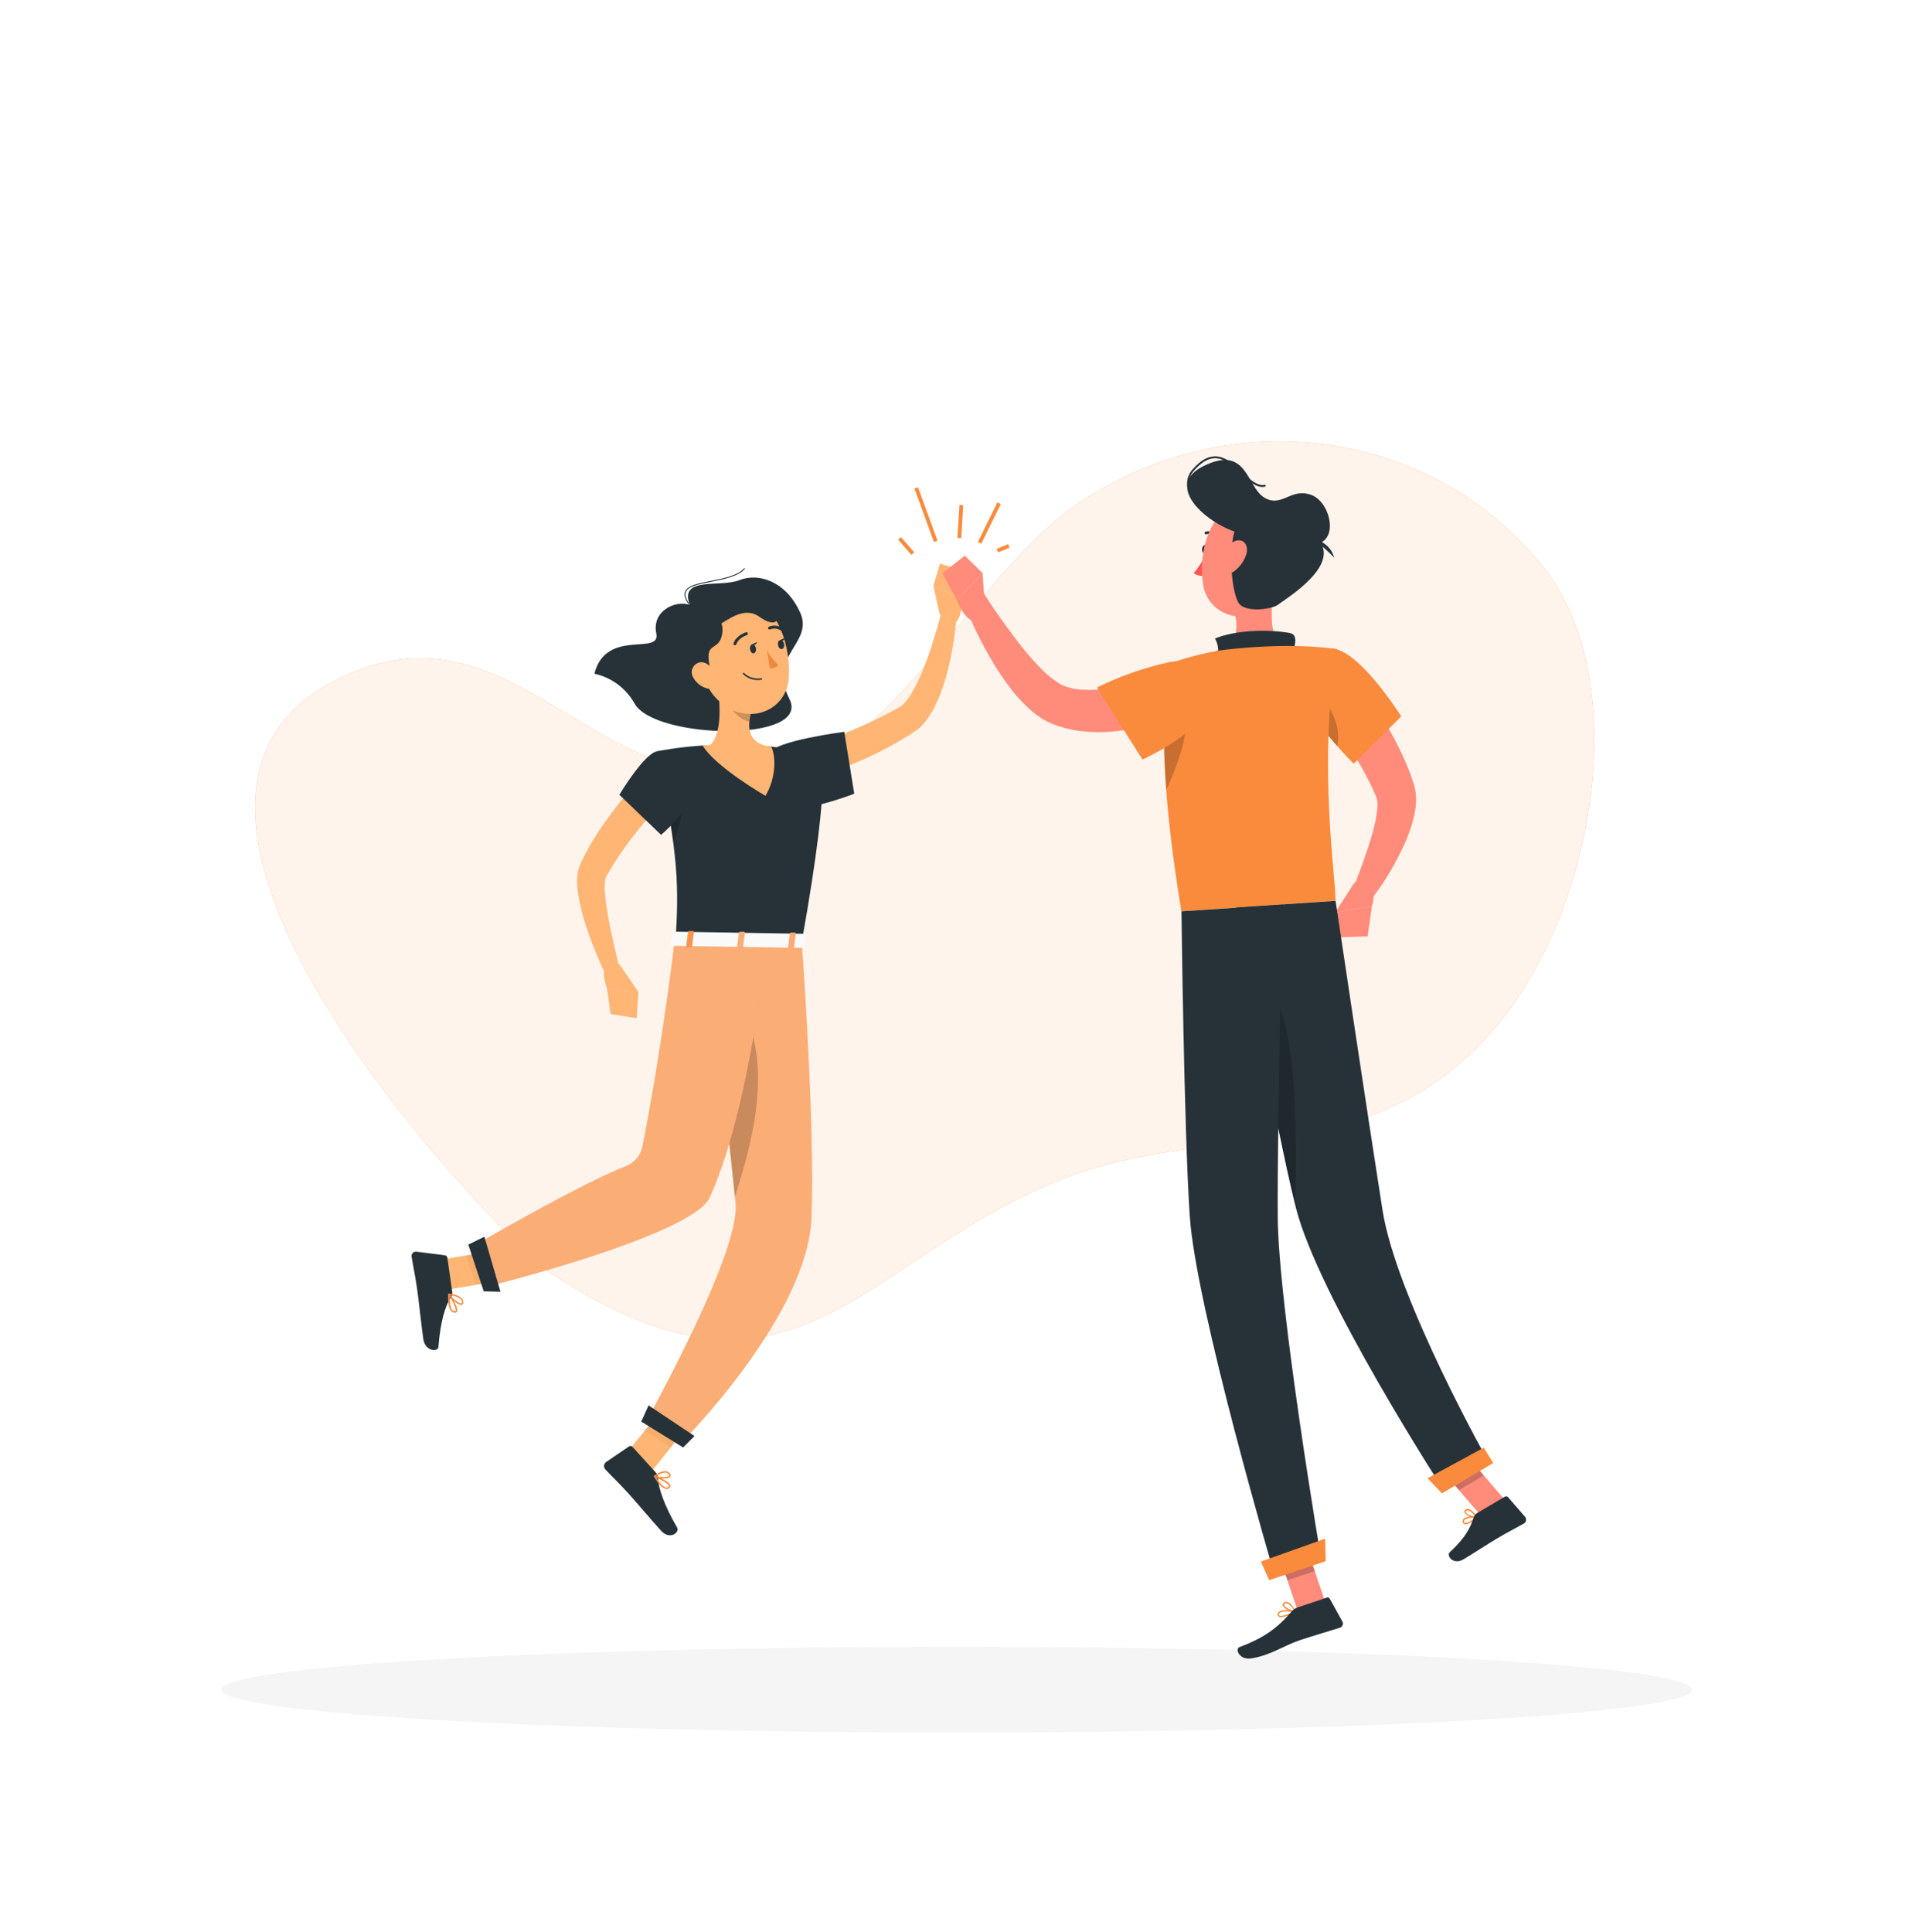 <svg width="84" height="85" viewBox="0 0 84 85" fill="none" xmlns="http://www.w3.org/2000/svg">
<g filter="url(#filter0_d_314:3245)">
<path d="M24.239 52.021C34.906 59.059 37.756 51.584 46.401 48.016C53.291 45.179 59.936 47.636 65.436 41.628C70.225 36.399 71.925 25.919 67.884 20.913C62.961 14.797 54.201 13.716 47.601 18.043C42.568 21.339 39.057 30.146 32.885 30.24C25.781 30.345 22.299 22.73 15.45 25.609C2.833 30.907 22.314 50.753 24.239 52.021Z" fill="#FA8A3C"/>
<path opacity="0.9" d="M24.239 52.021C34.906 59.059 37.756 51.584 46.401 48.016C53.291 45.179 59.936 47.636 65.436 41.628C70.225 36.399 71.925 25.919 67.884 20.913C62.961 14.797 54.201 13.716 47.601 18.043C42.568 21.339 39.057 30.146 32.885 30.24C25.781 30.345 22.299 22.73 15.45 25.609C2.833 30.907 22.314 50.753 24.239 52.021Z" fill="white"/>
<path d="M42.094 72.234C59.963 72.234 74.448 71.389 74.448 70.346C74.448 69.302 59.963 68.457 42.094 68.457C24.226 68.457 9.74 69.302 9.74 70.346C9.74 71.389 24.226 72.234 42.094 72.234Z" fill="#F5F5F5"/>
<path d="M30.358 22.618C29.723 22.387 28.671 22.884 28.878 23.875C29.085 24.866 26.671 23.626 26.153 25.642C26.525 25.724 26.876 25.883 27.181 26.111C27.487 26.338 27.74 26.628 27.925 26.96C28.803 28.527 35.717 28.687 34.734 26.75C33.751 24.813 35.835 24.311 35.203 22.939C34.57 21.567 33.385 21.193 32.533 21.527C31.68 21.861 29.864 21.345 30.358 22.618Z" fill="#263238"/>
<path d="M30.358 22.64C30.353 22.642 30.348 22.642 30.343 22.64C30.15 22.39 30.083 22.193 30.143 22.038C30.248 21.758 30.73 21.664 31.289 21.556C31.848 21.447 32.444 21.331 32.743 21.01C32.745 21.008 32.747 21.006 32.749 21.005C32.752 21.004 32.754 21.003 32.757 21.003C32.76 21.003 32.762 21.004 32.765 21.005C32.767 21.006 32.769 21.008 32.771 21.01C32.773 21.012 32.775 21.014 32.776 21.017C32.777 21.019 32.778 21.022 32.778 21.024C32.778 21.027 32.777 21.03 32.776 21.032C32.775 21.035 32.773 21.037 32.771 21.038C32.462 21.372 31.843 21.489 31.296 21.596C30.749 21.703 30.276 21.794 30.18 22.053C30.126 22.193 30.19 22.377 30.373 22.615C30.375 22.617 30.377 22.619 30.378 22.622C30.379 22.624 30.38 22.627 30.38 22.63C30.38 22.632 30.379 22.635 30.378 22.637C30.377 22.64 30.375 22.642 30.373 22.644C30.371 22.644 30.368 22.644 30.365 22.644C30.363 22.643 30.36 22.642 30.358 22.64Z" fill="#263238"/>
<path d="M34.779 29.107C35.162 28.987 35.573 28.854 35.967 28.712C36.361 28.57 36.759 28.427 37.15 28.27C37.925 27.964 38.68 27.609 39.409 27.207C39.498 27.16 39.606 27.098 39.631 27.08C39.656 27.061 39.679 27.041 39.705 27.023L39.783 26.948C39.902 26.82 40.006 26.68 40.095 26.529C40.299 26.185 40.474 25.825 40.619 25.453C40.776 25.069 40.916 24.672 41.043 24.268C41.17 23.864 41.293 23.452 41.403 23.048L42.087 23.159C42.016 24.05 41.861 24.933 41.625 25.795C41.5 26.246 41.332 26.684 41.125 27.103C41.01 27.336 40.871 27.555 40.709 27.757C40.661 27.812 40.614 27.866 40.564 27.924C40.514 27.983 40.455 28.029 40.397 28.079C40.293 28.159 40.184 28.233 40.072 28.301C39.311 28.784 38.512 29.202 37.682 29.551C36.862 29.907 36.02 30.209 35.161 30.456L34.779 29.107Z" fill="#FFB573"/>
<path d="M33.853 29.139C34.068 28.6 37.148 28.199 37.148 28.199L37.589 30.924C37.589 30.924 34.991 31.934 34.433 31.425C33.876 30.916 33.537 29.923 33.853 29.139Z" fill="#263238"/>
<path d="M41.312 22.875L41.073 21.77L42.328 22.367C42.328 22.367 42.38 23.244 41.896 23.535L41.776 23.474C41.659 23.414 41.557 23.329 41.477 23.226C41.397 23.122 41.34 23.003 41.312 22.875Z" fill="#FFB573"/>
<path d="M41.362 20.797L42.476 21.132L42.328 22.369L41.073 21.771L41.362 20.797Z" fill="#FFB573"/>
<path d="M27.41 60.134L28.58 60.857L30.404 58.577L29.402 57.668L27.41 60.134Z" fill="#FFB573"/>
<path d="M28.86 60.795L27.827 59.658C27.809 59.639 27.785 59.626 27.759 59.623C27.732 59.619 27.705 59.625 27.683 59.64L26.669 60.329C26.644 60.347 26.623 60.37 26.607 60.397C26.592 60.424 26.582 60.454 26.579 60.484C26.576 60.515 26.579 60.546 26.589 60.576C26.599 60.605 26.614 60.632 26.635 60.655C27.003 61.044 27.199 61.214 27.653 61.713C27.934 62.02 28.703 62.931 29.09 63.355C29.477 63.779 29.924 63.421 29.793 63.209C29.242 62.263 28.97 61.491 28.95 61.02C28.947 60.937 28.915 60.857 28.86 60.795Z" fill="#263238"/>
<g opacity="0.2">
<path opacity="0.2" d="M30.403 58.579L29.514 59.689L28.374 58.94L29.402 57.668L30.403 58.579Z" fill="black"/>
</g>
<path d="M36.062 29.217C36.062 29.217 36.709 29.455 35.278 37.45L29.729 37.362C29.858 35.104 29.896 33.711 28.895 29.06C29.666 28.912 30.447 28.821 31.231 28.788C32.071 28.742 32.913 28.756 33.751 28.83C34.839 28.945 36.062 29.217 36.062 29.217Z" fill="#263238"/>
<path opacity="0.2" d="M29.469 32.007C29.53 32.381 29.581 32.726 29.622 33.048C29.854 32.503 30.001 31.925 30.056 31.334L29.469 32.007Z" fill="black"/>
<path d="M31.535 25.959C31.682 26.772 31.815 28.261 31.24 28.796C31.24 28.796 31.448 29.631 32.955 29.647C34.61 29.674 33.759 28.838 33.759 28.838C32.858 28.608 32.893 27.937 33.06 27.309L31.535 25.959Z" fill="#FFB573"/>
<path d="M31.248 28.789C32.087 28.741 32.929 28.755 33.766 28.829L33.933 28.848C34.128 29.233 34.18 30.164 33.684 31.017C33.684 31.017 31.478 29.747 30.919 28.806C31.018 28.797 31.129 28.793 31.248 28.789Z" fill="#FFB573"/>
<path opacity="0.2" d="M32.157 26.509L33.06 27.305C33.019 27.451 32.99 27.6 32.975 27.751C32.631 27.696 32.162 27.309 32.13 26.947C32.112 26.8 32.121 26.652 32.157 26.509Z" fill="black"/>
<path d="M30.684 24.542C30.971 25.867 31.064 26.434 31.852 27.016C33.02 27.892 34.592 27.25 34.705 25.865C34.809 24.618 34.321 22.661 32.93 22.331C32.623 22.255 32.301 22.259 31.997 22.342C31.692 22.426 31.413 22.586 31.188 22.808C30.963 23.029 30.798 23.305 30.71 23.609C30.621 23.913 30.612 24.234 30.684 24.542Z" fill="#FFB573"/>
<path d="M30.717 22.851C31.274 22.887 31.929 23.169 31.77 23.932C31.612 24.694 31.001 24.19 31.223 25.3C31.445 26.41 29.397 25.767 29.706 24.749C30.015 23.732 29.863 22.795 30.717 22.851Z" fill="#263238"/>
<path d="M30.36 23.704C31.174 24.461 32.311 22.35 33.422 23.143C34.533 23.936 34.515 22.579 33.255 22.245C31.995 21.911 29.377 22.791 30.36 23.704Z" fill="#263238"/>
<path d="M35.278 37.452C35.278 37.452 35.865 45.4 35.708 49.565C35.541 53.904 30.015 59.442 30.015 59.442L28.586 58.274C28.549 58.293 32.591 51.107 32.367 48.93C31.867 44.312 31.214 37.379 31.214 37.379L35.278 37.452Z" fill="#FA8A3C"/>
<path opacity="0.3" d="M35.278 37.452C35.278 37.452 35.865 45.4 35.708 49.565C35.541 53.904 30.015 59.442 30.015 59.442L28.586 58.274C28.549 58.293 32.591 51.107 32.367 48.93C31.867 44.312 31.214 37.379 31.214 37.379L35.278 37.452Z" fill="white"/>
<path d="M28.216 58.549L30.06 59.689L30.559 59.185L28.538 57.837L28.216 58.549Z" fill="#263238"/>
<path opacity="0.2" d="M32.594 40.246C32.094 39.381 31.732 39.411 31.461 39.95C31.69 42.31 32.041 45.859 32.336 48.654C32.993 46.61 34.118 42.906 32.594 40.246Z" fill="black"/>
<path d="M18.974 51.502L19.413 52.796L22.57 52.252L22.132 50.959L18.974 51.502Z" fill="#FFB573"/>
<path d="M19.901 52.858L19.684 51.339C19.68 51.312 19.667 51.286 19.647 51.267C19.627 51.248 19.601 51.236 19.574 51.232L18.325 51.074C18.296 51.069 18.265 51.072 18.237 51.082C18.209 51.091 18.183 51.108 18.162 51.129C18.141 51.151 18.126 51.177 18.117 51.206C18.108 51.234 18.106 51.265 18.112 51.294C18.195 51.823 18.264 52.078 18.359 52.748C18.419 53.158 18.544 54.34 18.624 54.907C18.704 55.474 19.282 55.498 19.292 55.261C19.372 54.198 19.585 53.447 19.841 53.091C19.891 53.024 19.912 52.941 19.901 52.858Z" fill="#263238"/>
<g opacity="0.2">
<path opacity="0.2" d="M22.57 52.252L20.944 52.532L20.503 51.239L22.13 50.959L22.57 52.252Z" fill="black"/>
</g>
<path d="M33.751 37.435C33.751 37.435 32.992 44.877 31.219 48.7C30.453 50.356 21.491 52.597 21.491 52.597L20.707 50.928C20.585 50.928 25.793 47.961 27.525 47.319C27.714 47.248 27.882 47.13 28.012 46.975C28.143 46.821 28.232 46.636 28.271 46.438C29.142 42.044 29.688 37.375 29.688 37.375L33.751 37.435Z" fill="#FA8A3C"/>
<path opacity="0.3" d="M33.751 37.435C33.751 37.435 32.992 44.877 31.219 48.7C30.453 50.356 21.491 52.597 21.491 52.597L20.707 50.928C20.585 50.928 25.793 47.961 27.525 47.319C27.714 47.248 27.882 47.13 28.012 46.975C28.143 46.821 28.232 46.636 28.271 46.438C29.142 42.044 29.688 37.375 29.688 37.375L33.751 37.435Z" fill="white"/>
<path d="M20.607 50.762L21.286 52.819L22.022 52.839L21.314 50.415L20.607 50.762Z" fill="#263238"/>
<path d="M19.734 53.366C19.74 53.489 19.787 53.606 19.866 53.7C19.887 53.721 19.914 53.737 19.943 53.747C19.971 53.757 20.002 53.76 20.032 53.757C20.05 53.756 20.067 53.75 20.081 53.74C20.095 53.73 20.106 53.716 20.113 53.7C20.181 53.533 19.824 52.997 19.779 52.937C19.775 52.932 19.77 52.927 19.764 52.924C19.757 52.921 19.751 52.92 19.744 52.921C19.737 52.922 19.732 52.925 19.727 52.93C19.723 52.935 19.72 52.941 19.719 52.947C19.711 53.087 19.716 53.227 19.734 53.366ZM20.054 53.605C20.059 53.624 20.059 53.644 20.054 53.663C20.051 53.67 20.047 53.675 20.041 53.679C20.035 53.683 20.028 53.685 20.021 53.685C20.001 53.688 19.981 53.686 19.962 53.68C19.944 53.674 19.926 53.664 19.912 53.65C19.826 53.57 19.78 53.346 19.787 53.046C19.904 53.217 19.992 53.406 20.049 53.605H20.054Z" fill="#FA8A3C"/>
<path d="M19.717 52.952V52.964C19.816 53.13 20.158 53.439 20.31 53.412C20.346 53.412 20.388 53.381 20.385 53.291C20.382 53.223 20.352 53.16 20.303 53.114C20.136 52.947 19.759 52.92 19.744 52.919C19.738 52.918 19.733 52.919 19.728 52.922C19.723 52.924 19.719 52.928 19.715 52.932C19.715 52.938 19.716 52.945 19.717 52.952ZM20.323 53.266C20.323 53.266 20.323 53.279 20.323 53.286C20.323 53.344 20.301 53.347 20.294 53.349C20.203 53.366 19.937 53.152 19.812 52.989C19.975 53.001 20.131 53.059 20.263 53.155C20.293 53.183 20.314 53.22 20.323 53.261V53.266Z" fill="#FA8A3C"/>
<path d="M33.005 24.569C33.022 24.679 33.092 24.757 33.163 24.747C33.235 24.737 33.279 24.639 33.262 24.53C33.245 24.422 33.173 24.342 33.103 24.352C33.033 24.362 32.988 24.46 33.005 24.569Z" fill="#263238"/>
<path d="M34.235 24.381C34.252 24.489 34.323 24.569 34.402 24.558C34.48 24.546 34.517 24.449 34.5 24.341C34.483 24.232 34.412 24.152 34.333 24.164C34.255 24.175 34.218 24.272 34.235 24.381Z" fill="#263238"/>
<path d="M34.303 24.174L34.553 24.059C34.553 24.059 34.45 24.284 34.303 24.174Z" fill="#263238"/>
<path d="M33.751 24.633C33.888 24.867 34.056 25.081 34.251 25.269C34.202 25.317 34.143 25.354 34.078 25.377C34.012 25.4 33.943 25.408 33.874 25.401L33.751 24.633Z" fill="#ED893E"/>
<path d="M33.342 25.921C33.398 25.92 33.454 25.916 33.509 25.907C33.513 25.907 33.517 25.905 33.521 25.903C33.524 25.901 33.527 25.898 33.53 25.894C33.532 25.891 33.534 25.887 33.535 25.883C33.536 25.879 33.536 25.875 33.535 25.87C33.535 25.866 33.533 25.862 33.531 25.859C33.529 25.855 33.526 25.852 33.523 25.849C33.519 25.847 33.516 25.845 33.511 25.844C33.507 25.843 33.503 25.843 33.499 25.844C33.364 25.867 33.225 25.859 33.094 25.819C32.962 25.779 32.842 25.71 32.743 25.615C32.74 25.612 32.737 25.609 32.733 25.607C32.729 25.605 32.725 25.604 32.721 25.604C32.717 25.604 32.713 25.604 32.709 25.606C32.705 25.607 32.701 25.609 32.698 25.612C32.695 25.614 32.692 25.618 32.69 25.622C32.688 25.625 32.687 25.629 32.687 25.634C32.687 25.638 32.687 25.642 32.688 25.646C32.69 25.65 32.692 25.654 32.694 25.657C32.779 25.742 32.88 25.809 32.992 25.854C33.103 25.899 33.222 25.922 33.342 25.921Z" fill="#263238"/>
<path d="M30.51 25.821C30.638 26.05 30.852 26.219 31.104 26.29C31.438 26.382 31.605 26.081 31.51 25.766C31.424 25.482 31.148 25.099 30.812 25.14C30.739 25.152 30.67 25.182 30.611 25.227C30.553 25.272 30.506 25.331 30.476 25.399C30.446 25.466 30.433 25.541 30.439 25.614C30.445 25.688 30.47 25.759 30.51 25.821Z" fill="#FFB573"/>
<path d="M32.339 24.391C32.352 24.391 32.366 24.387 32.377 24.379C32.388 24.372 32.396 24.361 32.401 24.348C32.492 24.063 32.861 23.946 32.865 23.946C32.881 23.941 32.895 23.929 32.902 23.914C32.91 23.898 32.912 23.881 32.906 23.864C32.904 23.856 32.9 23.848 32.895 23.842C32.889 23.835 32.883 23.83 32.875 23.826C32.868 23.822 32.86 23.82 32.851 23.819C32.843 23.818 32.834 23.82 32.826 23.822C32.808 23.822 32.391 23.959 32.277 24.306C32.274 24.314 32.273 24.323 32.274 24.332C32.274 24.34 32.277 24.349 32.281 24.356C32.285 24.364 32.29 24.37 32.297 24.376C32.303 24.381 32.311 24.386 32.319 24.388C32.325 24.391 32.332 24.392 32.339 24.391Z" fill="#263238"/>
<path d="M34.385 23.748C34.399 23.748 34.412 23.743 34.423 23.735C34.434 23.726 34.443 23.714 34.446 23.701C34.45 23.687 34.449 23.673 34.444 23.66C34.439 23.647 34.43 23.636 34.418 23.628C34.331 23.573 34.232 23.54 34.13 23.532C34.027 23.523 33.924 23.539 33.829 23.578C33.815 23.586 33.804 23.599 33.799 23.615C33.794 23.631 33.796 23.648 33.803 23.663C33.81 23.678 33.823 23.689 33.838 23.695C33.853 23.701 33.871 23.701 33.886 23.695C33.961 23.665 34.043 23.653 34.124 23.66C34.205 23.668 34.283 23.695 34.351 23.738C34.361 23.745 34.373 23.748 34.385 23.748Z" fill="#263238"/>
<path d="M29.491 30.906C29.245 31.169 28.99 31.456 28.74 31.74C28.489 32.024 28.239 32.311 28.012 32.606C27.546 33.181 27.125 33.79 26.754 34.43L26.689 34.547C26.68 34.563 26.671 34.578 26.661 34.593C26.643 34.64 26.631 34.689 26.625 34.739C26.608 34.895 26.604 35.053 26.616 35.211C26.641 35.575 26.688 35.937 26.756 36.296C26.817 36.666 26.894 37.04 26.983 37.412C27.071 37.784 27.149 38.163 27.246 38.532L26.597 38.769C26.252 38.048 25.96 37.304 25.723 36.541C25.599 36.145 25.504 35.74 25.439 35.329C25.403 35.1 25.389 34.867 25.396 34.635C25.403 34.491 25.426 34.347 25.466 34.208C25.478 34.165 25.493 34.123 25.511 34.081C25.532 34.028 25.541 34.01 25.552 33.986L25.621 33.844C25.799 33.47 26 33.108 26.225 32.76C26.44 32.411 26.679 32.092 26.919 31.758C27.402 31.112 27.929 30.499 28.494 29.923L29.491 30.906Z" fill="#FFB573"/>
<path d="M28.896 29.063C28.327 29.178 27.253 30.97 27.253 30.97L29.088 32.734C29.088 32.734 30.433 31.606 30.41 30.852C30.385 30.064 29.546 28.924 28.896 29.063Z" fill="#263238"/>
<path d="M29.028 61.328C29.098 61.422 29.2 61.489 29.314 61.516C29.343 61.52 29.372 61.516 29.399 61.505C29.426 61.494 29.45 61.477 29.469 61.455C29.481 61.442 29.49 61.426 29.495 61.409C29.5 61.392 29.5 61.373 29.496 61.356C29.451 61.169 28.878 60.954 28.813 60.931C28.807 60.928 28.8 60.928 28.794 60.929C28.787 60.931 28.782 60.935 28.778 60.941C28.774 60.946 28.772 60.952 28.772 60.959C28.772 60.966 28.774 60.972 28.778 60.977C28.85 61.102 28.933 61.22 29.028 61.328ZM29.401 61.318C29.416 61.333 29.427 61.351 29.432 61.371C29.434 61.378 29.434 61.385 29.432 61.392C29.43 61.399 29.426 61.405 29.421 61.41C29.409 61.425 29.393 61.437 29.375 61.444C29.358 61.452 29.338 61.455 29.319 61.453C29.209 61.441 29.048 61.286 28.882 61.026C29.07 61.093 29.245 61.192 29.401 61.318Z" fill="#FA8A3C"/>
<path d="M28.778 60.983C28.781 60.986 28.785 60.989 28.79 60.991C28.957 61.061 29.389 61.101 29.486 60.979C29.502 60.957 29.51 60.929 29.508 60.901C29.505 60.873 29.493 60.847 29.472 60.827C29.453 60.801 29.428 60.779 29.399 60.762C29.37 60.746 29.338 60.736 29.305 60.732C29.085 60.702 28.792 60.926 28.78 60.936C28.775 60.939 28.771 60.943 28.769 60.948C28.767 60.953 28.766 60.959 28.767 60.964C28.769 60.971 28.773 60.977 28.778 60.983ZM29.407 60.851L29.419 60.866C29.456 60.914 29.441 60.932 29.436 60.938C29.377 61.013 29.059 61.006 28.872 60.951C28.995 60.856 29.145 60.802 29.3 60.796C29.343 60.8 29.383 60.82 29.412 60.851H29.407Z" fill="#FA8A3C"/>
<path d="M33.072 24.363L33.322 24.248C33.322 24.248 33.22 24.472 33.072 24.363Z" fill="#263238"/>
<path d="M29.651 37.035L29.501 37.535C29.481 37.574 29.526 37.614 29.591 37.616L35.301 37.707C35.351 37.707 35.393 37.684 35.396 37.652L35.455 37.152C35.455 37.117 35.415 37.087 35.359 37.087L29.746 36.995C29.728 36.992 29.71 36.994 29.693 37.001C29.676 37.008 29.662 37.02 29.651 37.035Z" fill="#FAFAFA"/>
<path d="M30.395 37.678H30.245C30.215 37.678 30.193 37.662 30.195 37.643L30.277 36.999C30.277 36.981 30.305 36.966 30.335 36.966H30.485C30.515 36.966 30.537 36.983 30.535 37.002L30.453 37.647C30.452 37.663 30.425 37.678 30.395 37.678Z" fill="#FA8A3C"/>
<g opacity="0.3">
<path opacity="0.3" d="M30.395 37.676H30.245C30.215 37.676 30.193 37.66 30.195 37.641L30.277 36.997C30.277 36.979 30.305 36.964 30.335 36.964H30.485C30.515 36.964 30.537 36.981 30.535 37.001L30.453 37.645C30.452 37.661 30.425 37.676 30.395 37.676Z" fill="white"/>
</g>
<path d="M34.877 37.75H34.725C34.695 37.75 34.673 37.735 34.675 37.715L34.757 37.071C34.757 37.052 34.785 37.037 34.815 37.037H34.965C34.995 37.037 35.019 37.054 35.016 37.072L34.935 37.716C34.932 37.735 34.907 37.75 34.877 37.75Z" fill="#FA8A3C"/>
<path opacity="0.3" d="M34.877 37.75H34.725C34.695 37.75 34.673 37.735 34.675 37.715L34.757 37.071C34.757 37.052 34.785 37.037 34.815 37.037H34.965C34.995 37.037 35.019 37.054 35.016 37.072L34.935 37.716C34.932 37.735 34.907 37.75 34.877 37.75Z" fill="white"/>
<path d="M32.636 37.711H32.486C32.456 37.711 32.432 37.694 32.436 37.676L32.516 37.032C32.52 37.02 32.528 37.011 32.539 37.004C32.55 36.998 32.562 36.996 32.574 36.998H32.726C32.756 36.998 32.778 37.015 32.776 37.033L32.694 37.678C32.693 37.696 32.666 37.711 32.636 37.711Z" fill="#FA8A3C"/>
<path opacity="0.3" d="M32.636 37.711H32.486C32.456 37.711 32.432 37.694 32.436 37.676L32.516 37.032C32.52 37.02 32.528 37.011 32.539 37.004C32.55 36.998 32.562 36.996 32.574 36.998H32.726C32.756 36.998 32.778 37.015 32.776 37.033L32.694 37.678C32.693 37.696 32.666 37.711 32.636 37.711Z" fill="white"/>
<path d="M27.263 38.436L28.097 39.656L26.716 39.514C26.716 39.514 26.382 38.704 26.729 38.262L27.263 38.436Z" fill="#FFB573"/>
<path d="M28.017 40.801L26.867 40.619L26.712 39.511L28.094 39.655L28.017 40.801Z" fill="#FFB573"/>
<path d="M52.242 27.251L52.043 27.346L51.859 27.428C51.738 27.48 51.616 27.528 51.492 27.575C51.247 27.669 51 27.754 50.748 27.83C50.238 27.986 49.716 28.097 49.188 28.164C48.636 28.232 48.079 28.232 47.528 28.164C47.238 28.13 46.952 28.068 46.673 27.981C46.603 27.962 46.531 27.934 46.461 27.91L46.356 27.872L46.236 27.82C46.157 27.788 46.08 27.75 46.006 27.707C45.932 27.667 45.861 27.627 45.797 27.584C45.551 27.421 45.322 27.234 45.115 27.024C44.922 26.835 44.74 26.634 44.571 26.424C44.252 26.021 43.959 25.597 43.696 25.155C43.183 24.3 42.747 23.401 42.393 22.469L43.251 22.052C43.503 22.439 43.763 22.844 44.037 23.22C44.31 23.595 44.582 23.984 44.871 24.346C45.148 24.704 45.445 25.045 45.76 25.369C46.032 25.663 46.344 25.916 46.688 26.12C47.008 26.267 47.355 26.345 47.708 26.35C48.117 26.369 48.526 26.343 48.929 26.272C49.355 26.199 49.776 26.097 50.187 25.966C50.396 25.903 50.605 25.833 50.812 25.756C50.913 25.718 51.015 25.676 51.115 25.636L51.264 25.574L51.394 25.519L52.242 27.251Z" fill="#FF8B7B"/>
<path d="M43.322 22.506L43.239 21.218L42.106 22.401C42.106 22.401 42.399 23.297 43.002 23.402L43.097 23.294C43.191 23.187 43.26 23.061 43.298 22.925C43.337 22.789 43.346 22.646 43.322 22.506Z" fill="#FF8B7B"/>
<path d="M42.45 20.449L41.468 21.227L42.104 22.402L43.239 21.218L42.45 20.449Z" fill="#FF8B7B"/>
<path d="M59.245 25.416C59.552 25.776 59.809 26.123 60.079 26.488C60.35 26.854 60.59 27.224 60.829 27.607C61.322 28.384 61.736 29.209 62.065 30.07L62.18 30.413L62.209 30.498L62.222 30.542L62.24 30.607C62.265 30.697 62.283 30.789 62.294 30.882C62.326 31.18 62.311 31.481 62.25 31.775C62.151 32.252 61.997 32.716 61.791 33.158C61.416 33.98 60.953 34.759 60.411 35.483L59.577 35.005C59.726 34.62 59.879 34.219 60.016 33.826C60.153 33.432 60.285 33.038 60.392 32.658C60.498 32.295 60.57 31.924 60.607 31.548C60.62 31.416 60.613 31.284 60.585 31.154C60.583 31.139 60.578 31.125 60.57 31.112V31.101L60.557 31.067L60.528 31.002L60.418 30.739C60.072 30.012 59.669 29.313 59.213 28.649C58.986 28.316 58.746 27.97 58.504 27.633C58.262 27.296 58.004 26.966 57.763 26.652L59.245 25.416Z" fill="#FF8B7B"/>
<path d="M59.449 35.067L58.748 36.152L60.363 35.877C60.363 35.877 60.66 34.982 60.24 34.541L60.098 34.572C59.96 34.601 59.83 34.66 59.717 34.746C59.605 34.832 59.513 34.941 59.449 35.067Z" fill="#FF8B7B"/>
<path d="M58.926 37.241L60.178 37.201L60.366 35.876L58.751 36.151L58.926 37.241Z" fill="#FF8B7B"/>
<path d="M53.136 20.169C53.127 20.273 53.069 20.353 53.001 20.351C52.932 20.35 52.886 20.265 52.892 20.163C52.899 20.061 52.961 19.979 53.027 19.981C53.094 19.983 53.143 20.068 53.136 20.169Z" fill="#263238"/>
<path d="M53.078 20.356C52.933 20.665 52.749 20.954 52.529 21.215C52.596 21.268 52.674 21.304 52.758 21.323C52.841 21.341 52.928 21.341 53.011 21.322L53.078 20.356Z" fill="#FF5652"/>
<path d="M53.047 19.509C53.059 19.513 53.071 19.513 53.082 19.509C53.155 19.49 53.231 19.488 53.304 19.503C53.378 19.519 53.447 19.552 53.505 19.599C53.517 19.607 53.532 19.609 53.546 19.606C53.56 19.603 53.573 19.596 53.582 19.584C53.59 19.573 53.595 19.559 53.594 19.544C53.594 19.53 53.588 19.516 53.578 19.506C53.505 19.446 53.418 19.404 53.325 19.385C53.232 19.366 53.135 19.37 53.044 19.396C53.029 19.401 53.017 19.412 53.009 19.426C53.002 19.441 53.001 19.457 53.006 19.473C53.009 19.481 53.015 19.489 53.022 19.496C53.029 19.502 53.038 19.507 53.047 19.509Z" fill="#263238"/>
<path d="M55.993 21.526C56.031 22.572 55.731 23.862 56.398 24.436C56.398 24.436 56.173 25.396 54.449 25.514C52.554 25.644 53.515 24.633 53.515 24.633C54.543 24.314 54.493 23.547 54.291 22.836L55.993 21.526Z" fill="#FF8B7B"/>
<path d="M56.864 24.728C56.99 24.419 57.111 23.952 56.798 23.865C56.455 23.772 54.726 23.591 53.461 24.092C53.539 24.232 53.587 24.387 53.6 24.547C53.614 24.706 53.594 24.867 53.541 25.018L56.864 24.728Z" fill="#263238"/>
<path d="M64.481 63.072C64.463 63.072 64.445 63.069 64.428 63.062C64.404 63.051 64.385 63.032 64.373 63.01C64.361 62.987 64.356 62.961 64.359 62.935C64.359 62.914 64.364 62.893 64.372 62.874C64.381 62.855 64.394 62.837 64.409 62.823C64.551 62.693 64.963 62.727 64.982 62.728C64.988 62.729 64.993 62.731 64.998 62.734C65.002 62.738 65.006 62.743 65.008 62.748C65.01 62.754 65.01 62.76 65.009 62.765C65.007 62.771 65.004 62.776 65 62.78C64.913 62.863 64.643 63.072 64.481 63.072ZM64.85 62.783C64.712 62.771 64.573 62.801 64.451 62.868C64.441 62.876 64.433 62.886 64.428 62.898C64.422 62.91 64.419 62.922 64.419 62.935C64.419 62.993 64.445 63.004 64.451 63.007C64.533 63.04 64.757 62.91 64.905 62.785L64.85 62.783Z" fill="#FA8A3C"/>
<path d="M64.972 62.794C64.823 62.794 64.485 62.68 64.438 62.547C64.43 62.525 64.43 62.501 64.438 62.479C64.446 62.457 64.461 62.438 64.481 62.427C64.499 62.412 64.52 62.401 64.543 62.396C64.565 62.391 64.589 62.39 64.612 62.395C64.795 62.428 64.995 62.729 65.004 62.749C65.007 62.753 65.008 62.758 65.008 62.764C65.008 62.769 65.007 62.774 65.004 62.779C65.001 62.783 64.997 62.787 64.993 62.789C64.989 62.792 64.984 62.793 64.979 62.794H64.972ZM64.58 62.46C64.558 62.46 64.536 62.467 64.518 62.48C64.485 62.507 64.492 62.525 64.495 62.533C64.523 62.614 64.762 62.717 64.919 62.737C64.855 62.65 64.718 62.482 64.602 62.462L64.58 62.46Z" fill="#FA8A3C"/>
<path d="M56.37 67.157C56.331 67.16 56.292 67.15 56.258 67.129C56.24 67.114 56.227 67.093 56.22 67.07C56.214 67.047 56.215 67.023 56.223 67.001C56.282 66.747 56.919 66.874 56.991 66.889C56.997 66.89 57.002 66.893 57.006 66.898C57.01 66.902 57.013 66.908 57.014 66.914C57.015 66.92 57.014 66.926 57.012 66.932C57.009 66.938 57.005 66.942 56.999 66.945C56.806 67.057 56.592 67.129 56.37 67.157ZM56.584 66.905C56.433 66.905 56.302 66.93 56.282 67.014C56.27 67.062 56.282 67.076 56.295 67.081C56.372 67.137 56.679 67.04 56.894 66.932C56.791 66.916 56.688 66.907 56.584 66.905Z" fill="#FA8A3C"/>
<path d="M56.984 66.951C56.817 66.933 56.46 66.769 56.437 66.617C56.437 66.582 56.437 66.534 56.517 66.499C56.543 66.488 56.572 66.482 56.6 66.482C56.629 66.482 56.657 66.488 56.684 66.499C56.874 66.576 57.002 66.893 57.007 66.906C57.01 66.911 57.011 66.916 57.011 66.921C57.011 66.926 57.01 66.931 57.007 66.936C57.005 66.94 57.001 66.943 56.997 66.946C56.993 66.949 56.989 66.95 56.984 66.951ZM56.612 66.544C56.589 66.544 56.567 66.549 56.547 66.559C56.495 66.582 56.5 66.606 56.5 66.614C56.515 66.703 56.769 66.843 56.942 66.881C56.889 66.748 56.795 66.635 56.674 66.557C56.654 66.549 56.633 66.544 56.612 66.544Z" fill="#FA8A3C"/>
<path d="M58.31 66.479L57.104 66.881L56.161 64.093L57.366 63.692L58.31 66.479Z" fill="#FF8B7B"/>
<path d="M66.233 62.018L65.139 62.663L63.191 60.393L64.288 59.749L66.233 62.018Z" fill="#FF8B7B"/>
<path d="M64.99 62.578L66.22 61.852C66.242 61.84 66.267 61.835 66.292 61.839C66.316 61.843 66.339 61.855 66.355 61.874L67.108 62.743C67.126 62.765 67.139 62.791 67.146 62.818C67.153 62.846 67.154 62.874 67.148 62.902C67.144 62.93 67.132 62.956 67.116 62.979C67.1 63.002 67.079 63.021 67.055 63.035C66.621 63.282 66.399 63.379 65.856 63.703C65.523 63.898 64.855 64.337 64.398 64.609C63.941 64.881 63.629 64.442 63.794 64.297C64.537 63.611 64.713 63.164 64.85 62.757C64.874 62.682 64.924 62.619 64.99 62.578Z" fill="#263238"/>
<path d="M57.071 66.735L58.387 66.295C58.411 66.287 58.437 66.288 58.46 66.297C58.483 66.306 58.502 66.323 58.514 66.345L59.068 67.346C59.082 67.371 59.09 67.398 59.092 67.427C59.093 67.455 59.089 67.483 59.078 67.509C59.068 67.535 59.051 67.559 59.031 67.578C59.01 67.597 58.985 67.611 58.958 67.62C58.481 67.772 57.79 67.972 57.191 68.171C56.492 68.404 55.898 68.846 55.043 68.971C54.528 69.046 54.327 68.544 54.543 68.471C55.504 68.11 56.146 67.71 56.814 66.929C56.88 66.842 56.969 66.775 57.071 66.735Z" fill="#263238"/>
<path d="M58.599 24.535C59.811 24.575 61.656 27.521 61.656 27.521L59.564 29.604C58.846 28.874 58.188 28.087 57.596 27.251C56.672 25.916 57.361 24.494 58.599 24.535Z" fill="#FA8A3C"/>
<path opacity="0.2" d="M58.684 27.528L58.055 26.138L57.78 27.521C58.145 28.022 58.529 28.483 58.846 28.843C58.925 28.398 58.869 27.94 58.684 27.528Z" fill="black"/>
<path d="M51.315 30.758C51.42 32.173 51.627 33.928 51.983 36.097L58.764 35.633C58.779 34.587 57.975 29.539 58.831 24.553C58.076 24.459 57.315 24.415 56.553 24.422C55.59 24.431 54.627 24.497 53.672 24.618C53.013 24.73 52.364 24.892 51.731 25.104C51.731 25.104 51.194 25.771 51.22 28.73C51.23 29.317 51.257 29.988 51.315 30.758Z" fill="#FA8A3C"/>
<path opacity="0.2" d="M51.316 30.758C51.674 29.983 52.317 28.422 52.15 27.58L51.222 28.731C51.23 29.318 51.257 29.989 51.316 30.758Z" fill="black"/>
<path d="M53.079 27.172C52.699 28.32 50.271 29.421 50.271 29.421L48.269 26.251C49.268 25.757 50.323 25.385 51.411 25.143C53.166 24.806 53.508 25.879 53.079 27.172Z" fill="#FA8A3C"/>
<path opacity="0.2" d="M56.161 64.094L56.647 65.531L57.853 65.129L57.368 63.692L56.161 64.094Z" fill="black"/>
<path opacity="0.2" d="M64.288 59.749L63.193 60.395L64.196 61.563L65.291 60.919L64.288 59.749Z" fill="black"/>
<path d="M56.567 20.053C56.4 21.308 56.372 22.047 55.693 22.672C55.475 22.879 55.205 23.022 54.912 23.086C54.619 23.15 54.315 23.132 54.031 23.035C53.747 22.938 53.496 22.765 53.303 22.535C53.111 22.305 52.986 22.026 52.941 21.73C52.747 20.592 53.048 18.726 54.314 18.269C54.585 18.16 54.88 18.125 55.168 18.167C55.457 18.209 55.729 18.326 55.958 18.508C56.186 18.689 56.363 18.927 56.47 19.198C56.577 19.47 56.611 19.764 56.567 20.053Z" fill="#FF8B7B"/>
<path d="M54.541 22.58C54.875 22.963 56.004 22.8 56.241 22.603C56.478 22.406 58.686 21.101 58.172 19.99C57.658 18.878 54.743 18.231 54.377 19.204C54.012 20.177 54.196 22.179 54.541 22.58Z" fill="#263238"/>
<path d="M57.588 19.661C57.588 19.661 58.501 19.745 58.706 20.535C58.422 20.244 57.982 19.82 57.588 19.661Z" fill="#263238"/>
<path d="M54.911 19.52C53.6 19.43 50.987 17.494 52.937 16.516C54.888 15.538 54.841 17.412 55.627 17.89C56.413 18.367 56.795 17.424 57.725 17.788C58.613 18.135 59.015 20.137 57.525 19.947C56.035 19.757 54.911 19.52 54.911 19.52Z" fill="#263238"/>
<path d="M55.095 19.257C54.17 19.257 52.736 18.555 52.338 17.704C52.249 17.533 52.216 17.338 52.243 17.147C52.271 16.956 52.357 16.779 52.49 16.639C52.807 16.277 53.113 16.093 53.425 16.08C53.9 16.057 54.289 16.424 54.666 16.779C55 17.1 55.334 17.402 55.644 17.332C55.649 17.33 55.655 17.33 55.66 17.331C55.666 17.332 55.671 17.334 55.676 17.337C55.68 17.34 55.684 17.344 55.688 17.348C55.691 17.353 55.693 17.358 55.694 17.363C55.695 17.369 55.695 17.374 55.694 17.38C55.694 17.385 55.692 17.39 55.689 17.395C55.686 17.4 55.682 17.404 55.677 17.407C55.673 17.41 55.668 17.412 55.662 17.413C55.299 17.494 54.963 17.177 54.608 16.841C54.252 16.506 53.87 16.14 53.428 16.162C53.141 16.177 52.854 16.351 52.552 16.694C52.428 16.821 52.349 16.984 52.324 17.159C52.299 17.334 52.33 17.513 52.413 17.669C52.806 18.503 54.232 19.196 55.137 19.171C55.148 19.171 55.158 19.175 55.166 19.183C55.174 19.191 55.178 19.201 55.178 19.212C55.178 19.223 55.174 19.233 55.167 19.241C55.159 19.249 55.149 19.254 55.138 19.254L55.095 19.257Z" fill="#263238"/>
<path d="M54.845 20.37C54.752 20.675 54.564 20.942 54.309 21.133C53.975 21.383 53.732 21.144 53.765 20.769C53.795 20.435 54.009 19.898 54.376 19.794C54.743 19.691 54.943 20.005 54.845 20.37Z" fill="#FF8B7B"/>
<path d="M54.392 35.93C54.392 35.93 56.121 45.546 57.019 49.131C58.004 53.057 63.547 61.601 63.547 61.601L65.549 60.419C65.549 60.419 61.443 53.144 60.832 49.239C60.164 44.992 58.768 35.638 58.768 35.638L54.392 35.93Z" fill="#263238"/>
<path d="M62.819 61.041C62.811 61.041 63.45 61.708 63.45 61.708L65.706 60.373L65.289 59.697L62.819 61.041Z" fill="#FA8A3C"/>
<path opacity="0.2" d="M55.405 39.333C57.074 39.546 57.087 45.779 56.984 48.991C56.437 46.764 55.604 42.46 55.033 39.403C55.146 39.339 55.277 39.314 55.405 39.333Z" fill="black"/>
<path d="M51.988 36.098C51.988 36.098 52.096 45.609 52.35 49.48C52.607 53.505 56.111 65.4 56.111 65.4L58.154 64.717C58.154 64.717 56.246 53.492 56.223 49.532C56.2 45.209 56.44 35.802 56.44 35.802L51.988 36.098Z" fill="#263238"/>
<path d="M55.484 64.707C55.474 64.707 55.849 65.526 55.849 65.526L58.332 64.692L58.31 63.702L55.484 64.707Z" fill="#FA8A3C"/>
<path d="M39.643 19.634L39.517 19.744L40.101 20.413L40.227 20.303L39.643 19.634Z" fill="#FA8A3C"/>
<path d="M40.395 17.443L40.239 17.5L41.095 19.847L41.252 19.79L40.395 17.443Z" fill="#FA8A3C"/>
<path d="M42.218 18.217L42.129 19.669L42.295 19.679L42.385 18.227L42.218 18.217Z" fill="#FA8A3C"/>
<path d="M43.887 18.106L43.03 19.844L43.18 19.918L44.037 18.18L43.887 18.106Z" fill="#FA8A3C"/>
<path d="M44.359 19.942L43.858 20.149L43.922 20.304L44.423 20.096L44.359 19.942Z" fill="#FA8A3C"/>
</g>
<defs>
<filter id="filter0_d_314:3245" x="-3.623" y="0.889" width="91.434" height="91.435" filterUnits="userSpaceOnUse" color-interpolation-filters="sRGB">
<feFlood flood-opacity="0" result="BackgroundImageFix"/>
<feColorMatrix in="SourceAlpha" type="matrix" values="0 0 0 0 0 0 0 0 0 0 0 0 0 0 0 0 0 0 127 0" result="hardAlpha"/>
<feOffset dy="4"/>
<feGaussianBlur stdDeviation="2"/>
<feComposite in2="hardAlpha" operator="out"/>
<feColorMatrix type="matrix" values="0 0 0 0 0 0 0 0 0 0 0 0 0 0 0 0 0 0 0.25 0"/>
<feBlend mode="normal" in2="BackgroundImageFix" result="effect1_dropShadow_314:3245"/>
<feBlend mode="normal" in="SourceGraphic" in2="effect1_dropShadow_314:3245" result="shape"/>
</filter>
</defs>
</svg>
